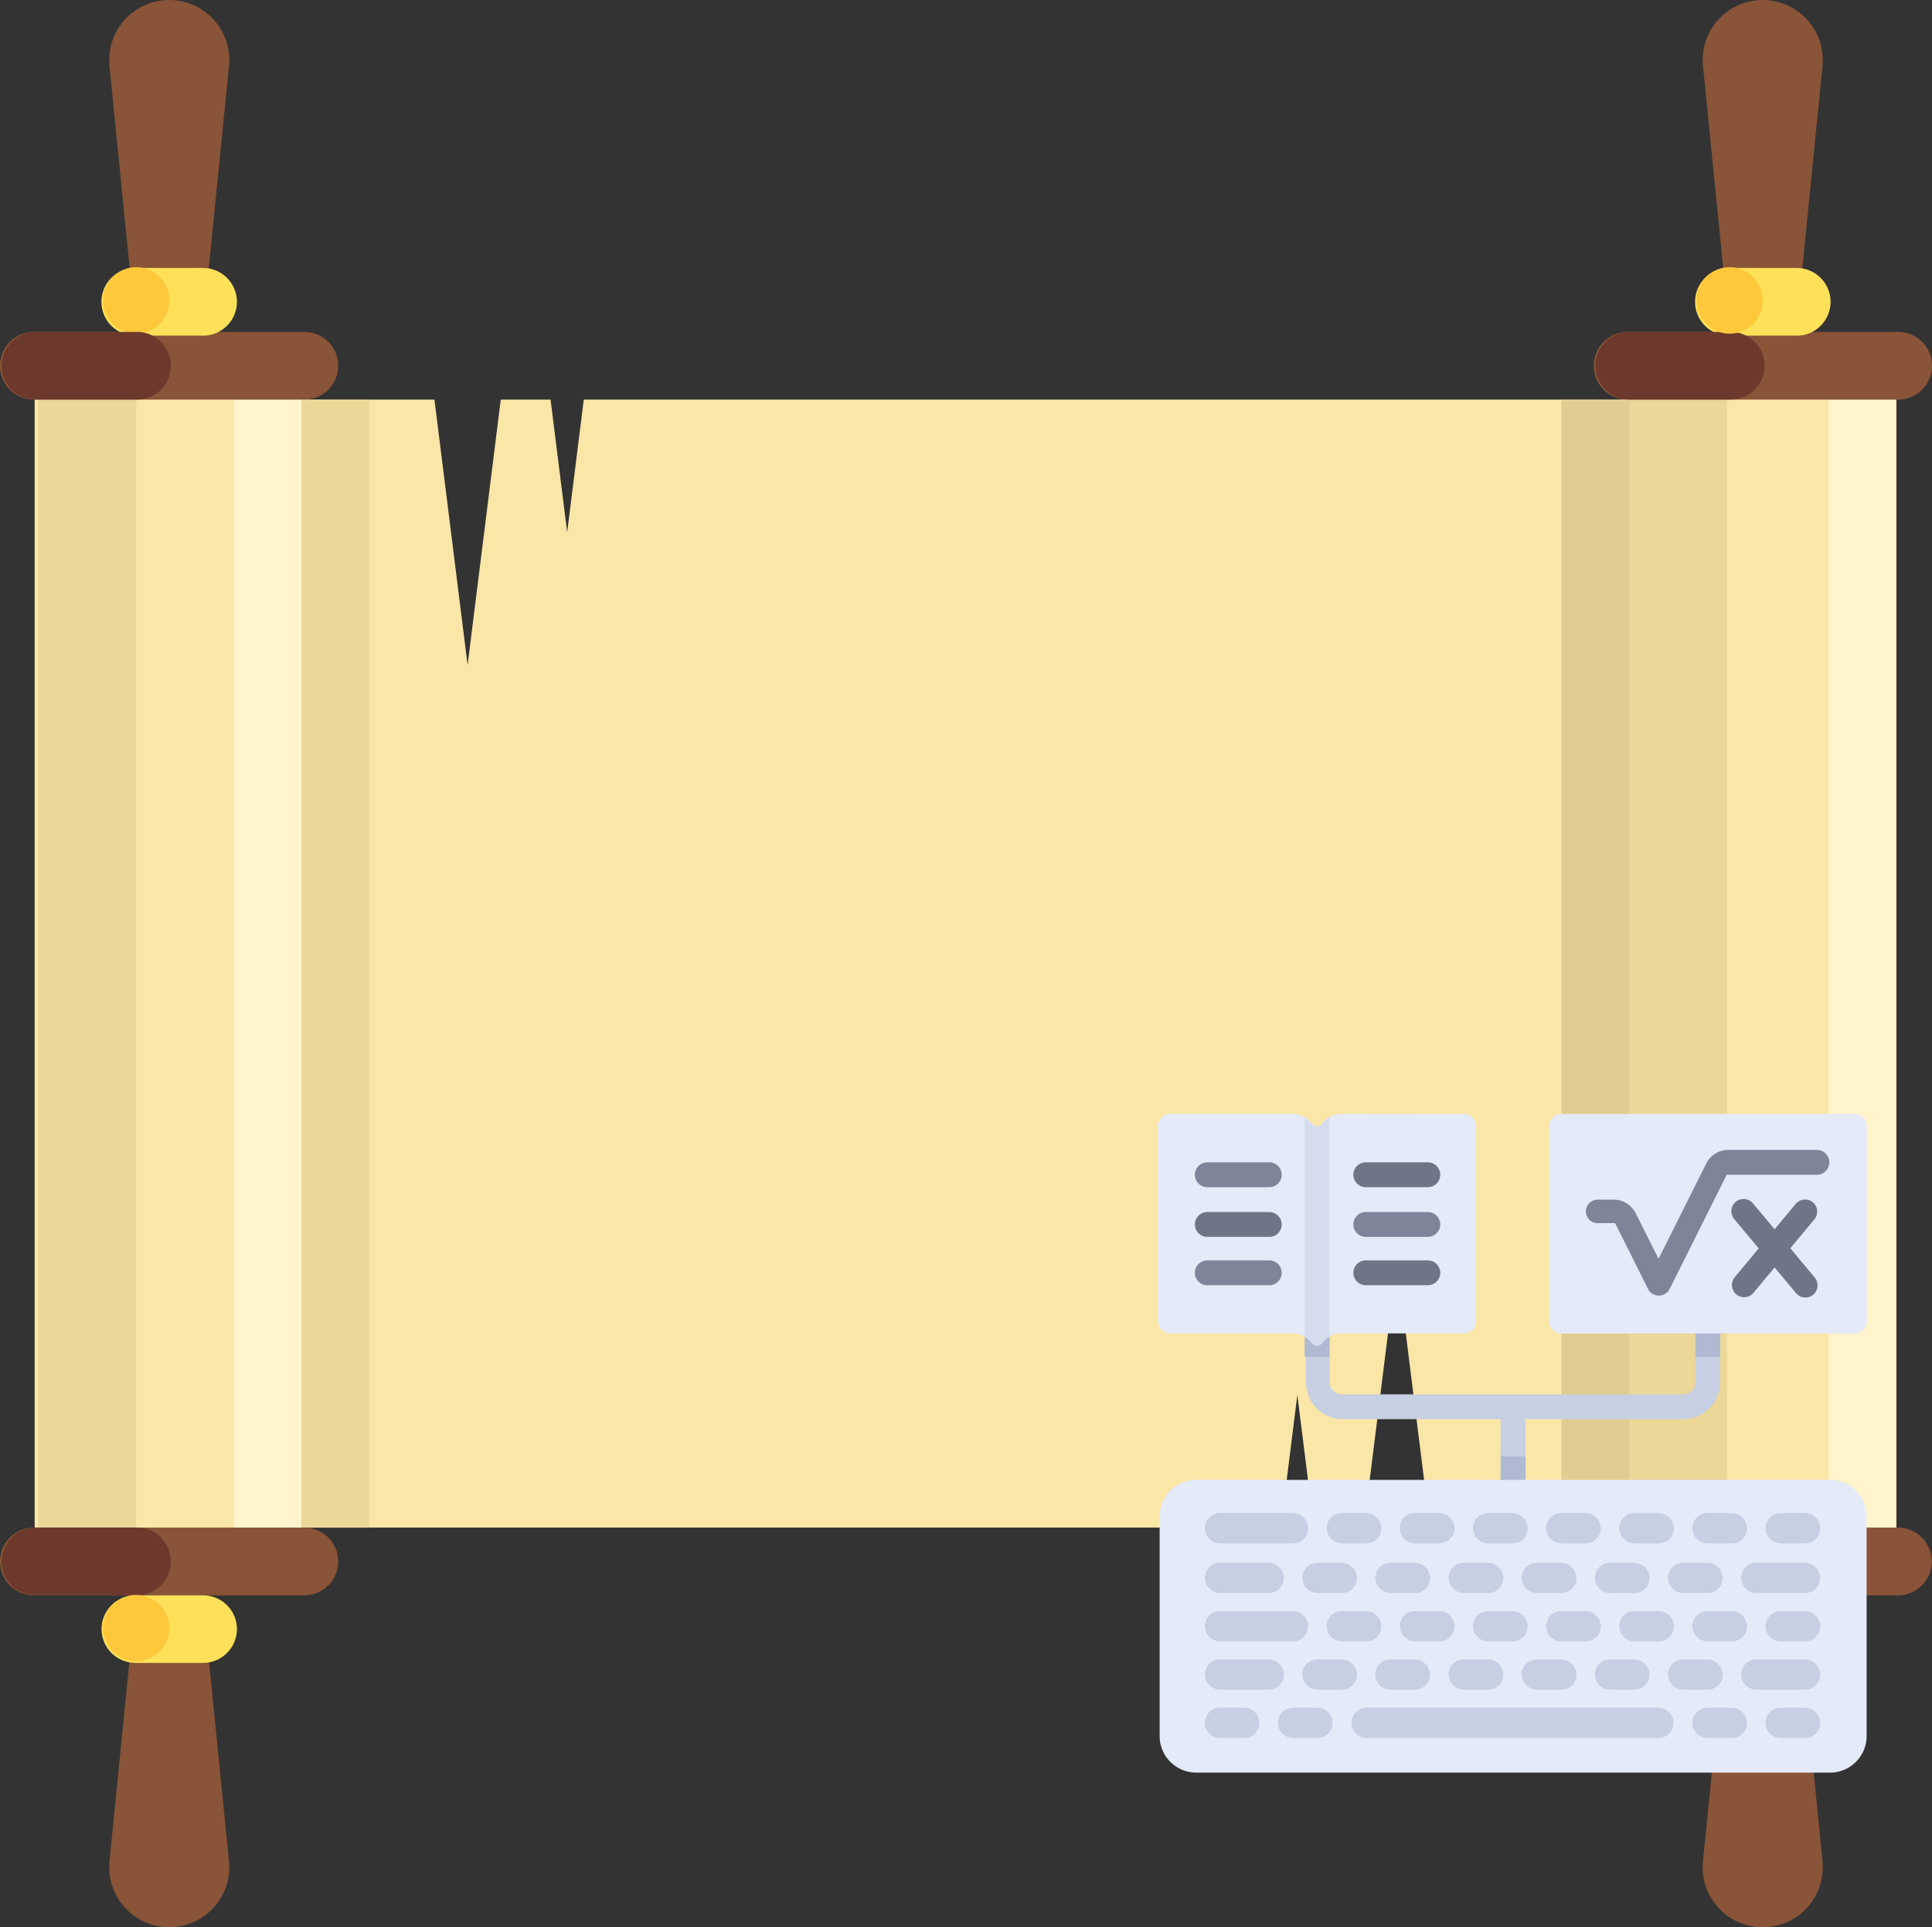 <svg xmlns="http://www.w3.org/2000/svg" viewBox="0 0 300 299.32"><rect x="0" y="0" width="300" height="299.32" fill="#333333" stroke="none"/><defs><style>.cls-1{fill:#fae6a7;}.cls-2{fill:#ebd798;}.cls-3{fill:#fff4cb;}.cls-4{fill:#e1cd93;}.cls-5{fill:#895438;}.cls-6{fill:#ffe159;}.cls-7{fill:#ffc83c;}.cls-8{fill:#6c392c;}.cls-9{fill:#c7cfe2;}.cls-10{fill:#afb9d2;}.cls-11{fill:#e4eaf8;}.cls-12{fill:#7f8499;}.cls-13{fill:#707487;}.cls-14{fill:#d5dced;}</style></defs><title>Risorsa 2</title><g id="Livello_2" data-name="Livello 2"><g id="Livello_1-2" data-name="Livello 1"><polygon class="cls-1" points="90.65 62.06 88.07 82.67 85.49 62.06 77.76 62.06 72.61 103.28 67.46 62.06 46.84 62.06 46.84 237.25 198.87 237.25 201.45 216.64 204.03 237.25 211.76 237.25 216.91 196.03 222.06 237.25 252.99 237.25 252.99 62.06 90.65 62.06"/><rect class="cls-1" x="252.99" y="56.81" width="41.46" height="185.7"/><rect class="cls-1" x="5.38" y="56.81" width="41.46" height="185.7"/><rect class="cls-2" x="5.96" y="62.06" width="15.18" height="175.19"/><rect class="cls-2" x="252.99" y="62.06" width="15.18" height="175.19"/><rect class="cls-3" x="283.94" y="62.06" width="10.51" height="175.19"/><rect class="cls-3" x="36.33" y="62.06" width="10.51" height="175.19"/><rect class="cls-2" x="46.84" y="62.06" width="10.51" height="175.19"/><rect class="cls-4" x="242.47" y="62.06" width="10.51" height="175.19"/><path class="cls-5" d="M47.3,62.06h-42A5.25,5.25,0,0,1,0,56.81H0a5.25,5.25,0,0,1,5.26-5.26h42a5.26,5.26,0,0,1,5.26,5.26h0A5.26,5.26,0,0,1,47.3,62.06Z"/><path class="cls-5" d="M31.43,51.55H21.12L17,10.26A9.34,9.34,0,0,1,26.28,0h0a9.33,9.33,0,0,1,9.28,10.26Z"/><path class="cls-6" d="M31.53,52.13H21a5.25,5.25,0,0,1-5.25-5.25h0A5.26,5.26,0,0,1,21,41.62H31.53a5.26,5.26,0,0,1,5.26,5.26h0A5.25,5.25,0,0,1,31.53,52.13Z"/><path class="cls-7" d="M21.12,51.82h0A5.16,5.16,0,0,1,16,46.66h0a5.16,5.16,0,0,1,5.15-5.16h0a5.16,5.16,0,0,1,5.16,5.16h0A5.16,5.16,0,0,1,21.12,51.82Z"/><path class="cls-5" d="M5.26,237.25h42a5.27,5.27,0,0,1,5.26,5.26h0a5.27,5.27,0,0,1-5.26,5.26h-42A5.26,5.26,0,0,1,0,242.51H0A5.26,5.26,0,0,1,5.26,237.25Z"/><path class="cls-5" d="M21.12,247.77H31.43l4.13,41.29a9.33,9.33,0,0,1-9.28,10.26h0A9.34,9.34,0,0,1,17,289.06Z"/><path class="cls-6" d="M21,247.77H31.53A5.25,5.25,0,0,1,36.79,253h0a5.26,5.26,0,0,1-5.26,5.26H21A5.26,5.26,0,0,1,15.77,253h0A5.25,5.25,0,0,1,21,247.77Z"/><path class="cls-5" d="M294.74,62.06h-42a5.26,5.26,0,0,1-5.26-5.25h0a5.26,5.26,0,0,1,5.26-5.26h42A5.25,5.25,0,0,1,300,56.81h0A5.25,5.25,0,0,1,294.74,62.06Z"/><path class="cls-5" d="M278.88,51.55H268.57l-4.13-41.29A9.33,9.33,0,0,1,273.72,0h0A9.34,9.34,0,0,1,283,10.26Z"/><path class="cls-6" d="M279,52.13H268.47a5.25,5.25,0,0,1-5.26-5.25h0a5.26,5.26,0,0,1,5.26-5.26H279a5.26,5.26,0,0,1,5.25,5.26h0A5.25,5.25,0,0,1,279,52.13Z"/><path class="cls-5" d="M252.7,237.25h42a5.26,5.26,0,0,1,5.26,5.26h0a5.26,5.26,0,0,1-5.26,5.26h-42a5.27,5.27,0,0,1-5.26-5.26h0A5.27,5.27,0,0,1,252.7,237.25Z"/><path class="cls-5" d="M268.57,247.77h10.31L283,289.06a9.34,9.34,0,0,1-9.29,10.26h0a9.33,9.33,0,0,1-9.28-10.26Z"/><path class="cls-6" d="M268.47,247.77H279a5.25,5.25,0,0,1,5.25,5.25h0a5.26,5.26,0,0,1-5.25,5.26H268.47a5.26,5.26,0,0,1-5.26-5.26h0A5.25,5.25,0,0,1,268.47,247.77Z"/><path class="cls-8" d="M21.27,62.06H5.51A5.25,5.25,0,0,1,.25,56.81h0a5.25,5.25,0,0,1,5.26-5.26H21.27a5.25,5.25,0,0,1,5.26,5.26h0A5.25,5.25,0,0,1,21.27,62.06Z"/><path class="cls-8" d="M21.27,247.77H5.51a5.26,5.26,0,0,1-5.26-5.26h0a5.26,5.26,0,0,1,5.26-5.26H21.27a5.26,5.26,0,0,1,5.26,5.26h0A5.26,5.26,0,0,1,21.27,247.77Z"/><path class="cls-8" d="M268.72,62.06H253a5.26,5.26,0,0,1-5.26-5.25h0A5.26,5.26,0,0,1,253,51.55h15.77A5.25,5.25,0,0,1,274,56.81h0A5.25,5.25,0,0,1,268.72,62.06Z"/><path class="cls-8" d="M268.72,247.77H253a5.27,5.27,0,0,1-5.26-5.26h0a5.27,5.27,0,0,1,5.26-5.26h15.77a5.26,5.26,0,0,1,5.25,5.26h0A5.26,5.26,0,0,1,268.72,247.77Z"/><path class="cls-7" d="M21.12,258h0A5.16,5.16,0,0,1,16,252.86h0a5.16,5.16,0,0,1,5.15-5.15h0a5.16,5.16,0,0,1,5.16,5.15h0A5.16,5.16,0,0,1,21.12,258Z"/><path class="cls-7" d="M268.57,51.82h0a5.16,5.16,0,0,1-5.16-5.16h0a5.16,5.16,0,0,1,5.16-5.16h0a5.16,5.16,0,0,1,5.15,5.16h0A5.16,5.16,0,0,1,268.57,51.82Z"/><path class="cls-7" d="M268.57,258h0a5.16,5.16,0,0,1-5.16-5.16h0a5.16,5.16,0,0,1,5.16-5.15h0a5.16,5.16,0,0,1,5.15,5.15h0A5.16,5.16,0,0,1,268.57,258Z"/><path class="cls-9" d="M263.26,205.18v9.47a1.89,1.89,0,0,1-1.89,1.9h-53a1.9,1.9,0,0,1-1.89-1.9v-9.47H202.8v9.55a5.68,5.68,0,0,0,5.67,5.68H233l0,11.36h3.88l0-11.37h24.53a5.68,5.68,0,0,0,5.68-5.68v-9.55Z"/><rect class="cls-10" x="202.58" y="205.18" width="3.86" height="5.58"/><rect class="cls-10" x="263.26" y="205.18" width="3.86" height="5.58"/><rect class="cls-10" x="233.03" y="226.2" width="3.86" height="5.58"/><path class="cls-11" d="M284.17,275.3H185.75a5.68,5.68,0,0,1-5.68-5.68v-34.1a5.68,5.68,0,0,1,5.68-5.68h98.42a5.68,5.68,0,0,1,5.68,5.68v34.1A5.68,5.68,0,0,1,284.17,275.3Z"/><path class="cls-9" d="M257.5,269.94H212.3a2.41,2.41,0,0,1-2.44-2.32,2.36,2.36,0,0,1,2.36-2.4h45.2a2.41,2.41,0,0,1,2.44,2.32A2.36,2.36,0,0,1,257.5,269.94Z"/><path class="cls-9" d="M204.57,269.94h-3.69a2.41,2.41,0,0,1-2.44-2.32,2.36,2.36,0,0,1,2.36-2.4h3.68a2.42,2.42,0,0,1,2.45,2.32A2.36,2.36,0,0,1,204.57,269.94Z"/><path class="cls-9" d="M193.21,269.94h-3.69a2.41,2.41,0,0,1-2.44-2.32,2.36,2.36,0,0,1,2.36-2.4h3.69a2.41,2.41,0,0,1,2.44,2.32A2.36,2.36,0,0,1,193.21,269.94Z"/><path class="cls-9" d="M280.28,269.94h-3.69a2.41,2.41,0,0,1-2.44-2.32,2.36,2.36,0,0,1,2.36-2.4h3.69a2.41,2.41,0,0,1,2.44,2.32A2.36,2.36,0,0,1,280.28,269.94Z"/><path class="cls-9" d="M268.93,269.94h-3.69a2.43,2.43,0,0,1-2.45-2.32,2.37,2.37,0,0,1,2.36-2.4h3.69a2.41,2.41,0,0,1,2.44,2.32A2.35,2.35,0,0,1,268.93,269.94Z"/><path class="cls-9" d="M280.28,262.43h-7.46a2.42,2.42,0,0,1-2.45-2.32,2.36,2.36,0,0,1,2.36-2.39h7.46a2.41,2.41,0,0,1,2.45,2.32A2.36,2.36,0,0,1,280.28,262.43Z"/><path class="cls-9" d="M265.14,262.43h-3.69a2.41,2.41,0,0,1-2.44-2.32,2.35,2.35,0,0,1,2.36-2.39h3.69A2.41,2.41,0,0,1,267.5,260,2.35,2.35,0,0,1,265.14,262.43Z"/><path class="cls-9" d="M253.78,262.43h-3.69a2.41,2.41,0,0,1-2.44-2.32,2.35,2.35,0,0,1,2.36-2.39h3.69a2.41,2.41,0,0,1,2.44,2.32A2.35,2.35,0,0,1,253.78,262.43Z"/><path class="cls-9" d="M242.43,262.43h-3.69a2.42,2.42,0,0,1-2.45-2.32,2.36,2.36,0,0,1,2.36-2.39h3.69a2.42,2.42,0,0,1,2.45,2.32A2.36,2.36,0,0,1,242.43,262.43Z"/><path class="cls-9" d="M231.07,262.43h-3.69a2.41,2.41,0,0,1-2.44-2.32,2.35,2.35,0,0,1,2.36-2.39H231a2.41,2.41,0,0,1,2.44,2.32A2.35,2.35,0,0,1,231.07,262.43Z"/><path class="cls-9" d="M219.71,262.43H216a2.41,2.41,0,0,1-2.44-2.32,2.35,2.35,0,0,1,2.36-2.39h3.69a2.41,2.41,0,0,1,2.44,2.32A2.35,2.35,0,0,1,219.71,262.43Z"/><path class="cls-9" d="M208.36,262.43h-3.69a2.42,2.42,0,0,1-2.45-2.32,2.36,2.36,0,0,1,2.36-2.39h3.69a2.41,2.41,0,0,1,2.44,2.32A2.35,2.35,0,0,1,208.36,262.43Z"/><path class="cls-9" d="M197,262.43h-7.46a2.41,2.41,0,0,1-2.44-2.32,2.35,2.35,0,0,1,2.35-2.39h7.47a2.41,2.41,0,0,1,2.44,2.32A2.35,2.35,0,0,1,197,262.43Z"/><path class="cls-9" d="M280.28,247.42h-7.46a2.42,2.42,0,0,1-2.45-2.32,2.36,2.36,0,0,1,2.36-2.39h7.46a2.42,2.42,0,0,1,2.45,2.32A2.36,2.36,0,0,1,280.28,247.42Z"/><path class="cls-9" d="M265.14,247.42h-3.69A2.41,2.41,0,0,1,259,245.1a2.35,2.35,0,0,1,2.36-2.39h3.69A2.41,2.41,0,0,1,267.5,245,2.35,2.35,0,0,1,265.14,247.42Z"/><path class="cls-9" d="M253.78,247.42h-3.69a2.41,2.41,0,0,1-2.44-2.32,2.35,2.35,0,0,1,2.36-2.39h3.69a2.41,2.41,0,0,1,2.44,2.32A2.35,2.35,0,0,1,253.78,247.42Z"/><path class="cls-9" d="M242.43,247.42h-3.69a2.42,2.42,0,0,1-2.45-2.32,2.36,2.36,0,0,1,2.36-2.39h3.69a2.43,2.43,0,0,1,2.45,2.32A2.36,2.36,0,0,1,242.43,247.42Z"/><path class="cls-9" d="M231.07,247.42h-3.69a2.41,2.41,0,0,1-2.44-2.32,2.35,2.35,0,0,1,2.36-2.39H231a2.41,2.41,0,0,1,2.44,2.32A2.35,2.35,0,0,1,231.07,247.42Z"/><path class="cls-9" d="M219.71,247.42H216a2.41,2.41,0,0,1-2.44-2.32,2.35,2.35,0,0,1,2.36-2.39h3.69a2.41,2.41,0,0,1,2.44,2.32A2.35,2.35,0,0,1,219.71,247.42Z"/><path class="cls-9" d="M208.36,247.42h-3.69a2.42,2.42,0,0,1-2.45-2.32,2.36,2.36,0,0,1,2.36-2.39h3.69a2.41,2.41,0,0,1,2.44,2.32A2.35,2.35,0,0,1,208.36,247.42Z"/><path class="cls-9" d="M197,247.42h-7.46a2.41,2.41,0,0,1-2.44-2.32,2.35,2.35,0,0,1,2.35-2.39h7.47a2.41,2.41,0,0,1,2.44,2.32A2.35,2.35,0,0,1,197,247.42Z"/><path class="cls-9" d="M280.28,254.93h-3.69a2.41,2.41,0,0,1-2.44-2.32,2.36,2.36,0,0,1,2.36-2.4h3.69a2.41,2.41,0,0,1,2.44,2.32A2.36,2.36,0,0,1,280.28,254.93Z"/><path class="cls-9" d="M268.93,254.93h-3.69a2.42,2.42,0,0,1-2.45-2.32,2.37,2.37,0,0,1,2.36-2.4h3.69a2.42,2.42,0,0,1,2.45,2.32A2.37,2.37,0,0,1,268.93,254.93Z"/><path class="cls-9" d="M257.57,254.93h-3.69a2.41,2.41,0,0,1-2.44-2.32,2.36,2.36,0,0,1,2.36-2.4h3.68a2.42,2.42,0,0,1,2.45,2.32A2.37,2.37,0,0,1,257.57,254.93Z"/><path class="cls-9" d="M246.21,254.93h-3.69a2.41,2.41,0,0,1-2.44-2.32,2.36,2.36,0,0,1,2.36-2.4h3.69a2.41,2.41,0,0,1,2.44,2.32A2.36,2.36,0,0,1,246.21,254.93Z"/><path class="cls-9" d="M234.86,254.93h-3.69a2.42,2.42,0,0,1-2.45-2.32,2.37,2.37,0,0,1,2.36-2.4h3.69a2.41,2.41,0,0,1,2.44,2.32A2.36,2.36,0,0,1,234.86,254.93Z"/><path class="cls-9" d="M223.5,254.93h-3.69a2.41,2.41,0,0,1-2.44-2.32,2.36,2.36,0,0,1,2.35-2.4h3.69a2.42,2.42,0,0,1,2.45,2.32A2.37,2.37,0,0,1,223.5,254.93Z"/><path class="cls-9" d="M212.14,254.93h-3.69a2.41,2.41,0,0,1-2.44-2.32,2.36,2.36,0,0,1,2.36-2.4h3.69a2.41,2.41,0,0,1,2.44,2.32A2.36,2.36,0,0,1,212.14,254.93Z"/><path class="cls-9" d="M200.77,254.93H189.54a2.42,2.42,0,0,1-2.45-2.32,2.37,2.37,0,0,1,2.36-2.4h11.24a2.41,2.41,0,0,1,2.44,2.32A2.36,2.36,0,0,1,200.77,254.93Z"/><path class="cls-9" d="M280.28,239.7h-3.69a2.41,2.41,0,0,1-2.44-2.32,2.35,2.35,0,0,1,2.36-2.39h3.69a2.41,2.41,0,0,1,2.44,2.32A2.35,2.35,0,0,1,280.28,239.7Z"/><path class="cls-9" d="M268.93,239.7h-3.69a2.42,2.42,0,0,1-2.45-2.32,2.36,2.36,0,0,1,2.36-2.39h3.69a2.43,2.43,0,0,1,2.45,2.32A2.36,2.36,0,0,1,268.93,239.7Z"/><path class="cls-9" d="M257.57,239.7h-3.69a2.41,2.41,0,0,1-2.44-2.32A2.35,2.35,0,0,1,253.8,235h3.68a2.42,2.42,0,0,1,2.45,2.32A2.35,2.35,0,0,1,257.57,239.7Z"/><path class="cls-9" d="M246.21,239.7h-3.69a2.41,2.41,0,0,1-2.44-2.32,2.35,2.35,0,0,1,2.36-2.39h3.69a2.41,2.41,0,0,1,2.44,2.32A2.35,2.35,0,0,1,246.21,239.7Z"/><path class="cls-9" d="M234.86,239.7h-3.69a2.41,2.41,0,0,1-2.45-2.32,2.36,2.36,0,0,1,2.36-2.39h3.69a2.41,2.41,0,0,1,2.44,2.32A2.35,2.35,0,0,1,234.86,239.7Z"/><path class="cls-9" d="M223.5,239.7h-3.69a2.41,2.41,0,0,1-2.44-2.32,2.35,2.35,0,0,1,2.35-2.39h3.69a2.42,2.42,0,0,1,2.45,2.32A2.36,2.36,0,0,1,223.5,239.7Z"/><path class="cls-9" d="M212.14,239.7h-3.69a2.41,2.41,0,0,1-2.44-2.32,2.35,2.35,0,0,1,2.36-2.39h3.69a2.41,2.41,0,0,1,2.44,2.32A2.35,2.35,0,0,1,212.14,239.7Z"/><path class="cls-9" d="M200.77,239.7H189.54a2.41,2.41,0,0,1-2.45-2.32,2.36,2.36,0,0,1,2.36-2.39h11.24a2.41,2.41,0,0,1,2.44,2.32A2.35,2.35,0,0,1,200.77,239.7Z"/><path class="cls-11" d="M288,207.11H242.43a1.9,1.9,0,0,1-1.9-1.89V174.91a1.9,1.9,0,0,1,1.9-1.89H288a1.89,1.89,0,0,1,1.89,1.89v30.31A1.89,1.89,0,0,1,288,207.11Z"/><path class="cls-12" d="M282.16,178.59H268.38a3.83,3.83,0,0,0-3.45,2.14l-7.39,14.78L254,188.45a3.84,3.84,0,0,0-3.45-2.14h-2.41a1.87,1.87,0,0,0-1.89,1.71,1.82,1.82,0,0,0,1.82,1.94h2.72l5.11,10.22a1.88,1.88,0,0,0,3.36,0l8.86-17.73h14a1.93,1.93,0,1,0,0-3.86Z"/><path class="cls-13" d="M281.5,186.73a1.89,1.89,0,0,0-2.66.24l-3.28,3.94L272.28,187a1.9,1.9,0,1,0-2.91,2.43l3.72,4.46-3.72,4.47a1.9,1.9,0,0,0,.24,2.67,1.94,1.94,0,0,0,1.21.44,1.89,1.89,0,0,0,1.46-.69l3.28-3.93,3.28,3.93a1.89,1.89,0,1,0,2.9-2.42L278,193.86l3.72-4.46A1.9,1.9,0,0,0,281.5,186.73Z"/><path class="cls-11" d="M208.3,173a3.8,3.8,0,0,0-3.06,1.55.91.91,0,0,1-1.46,0,3.78,3.78,0,0,0-3.06-1.55h-19a1.9,1.9,0,0,0-1.9,1.89v30.31a1.9,1.9,0,0,0,1.9,1.89h19a3.8,3.8,0,0,1,3.06,1.55.92.92,0,0,0,1.46,0,3.8,3.8,0,0,1,3.07-1.55h19a1.89,1.89,0,0,0,1.89-1.89V174.91a1.89,1.89,0,0,0-1.89-1.89Z"/><path class="cls-12" d="M197.1,184.38h-9.63a1.93,1.93,0,1,1,0-3.86h9.62a1.93,1.93,0,1,1,0,3.86Z"/><path class="cls-12" d="M197.1,199.61h-9.63a1.93,1.93,0,1,1,0-3.86h9.62a1.93,1.93,0,1,1,0,3.86Z"/><path class="cls-13" d="M197.1,192.1h-9.63a1.93,1.93,0,1,1,0-3.86h9.62a1.93,1.93,0,1,1,0,3.86Z"/><path class="cls-13" d="M221.7,184.38h-9.62a1.93,1.93,0,1,1,0-3.86h9.63a1.93,1.93,0,1,1,0,3.86Z"/><path class="cls-13" d="M221.7,199.61h-9.62a1.93,1.93,0,1,1,0-3.86h9.63a1.93,1.93,0,1,1,0,3.86Z"/><path class="cls-12" d="M221.7,192.1h-9.62a1.93,1.93,0,1,1,0-3.86h9.63a1.93,1.93,0,1,1,0,3.86Z"/><path class="cls-14" d="M206.44,173.57a3.74,3.74,0,0,0-1.18,1,1,1,0,0,1-1.49,0,3.89,3.89,0,0,0-1.19-1v34.07a3.89,3.89,0,0,1,1.19,1,1,1,0,0,0,1.49,0,3.74,3.74,0,0,1,1.18-1Z"/></g></g></svg>